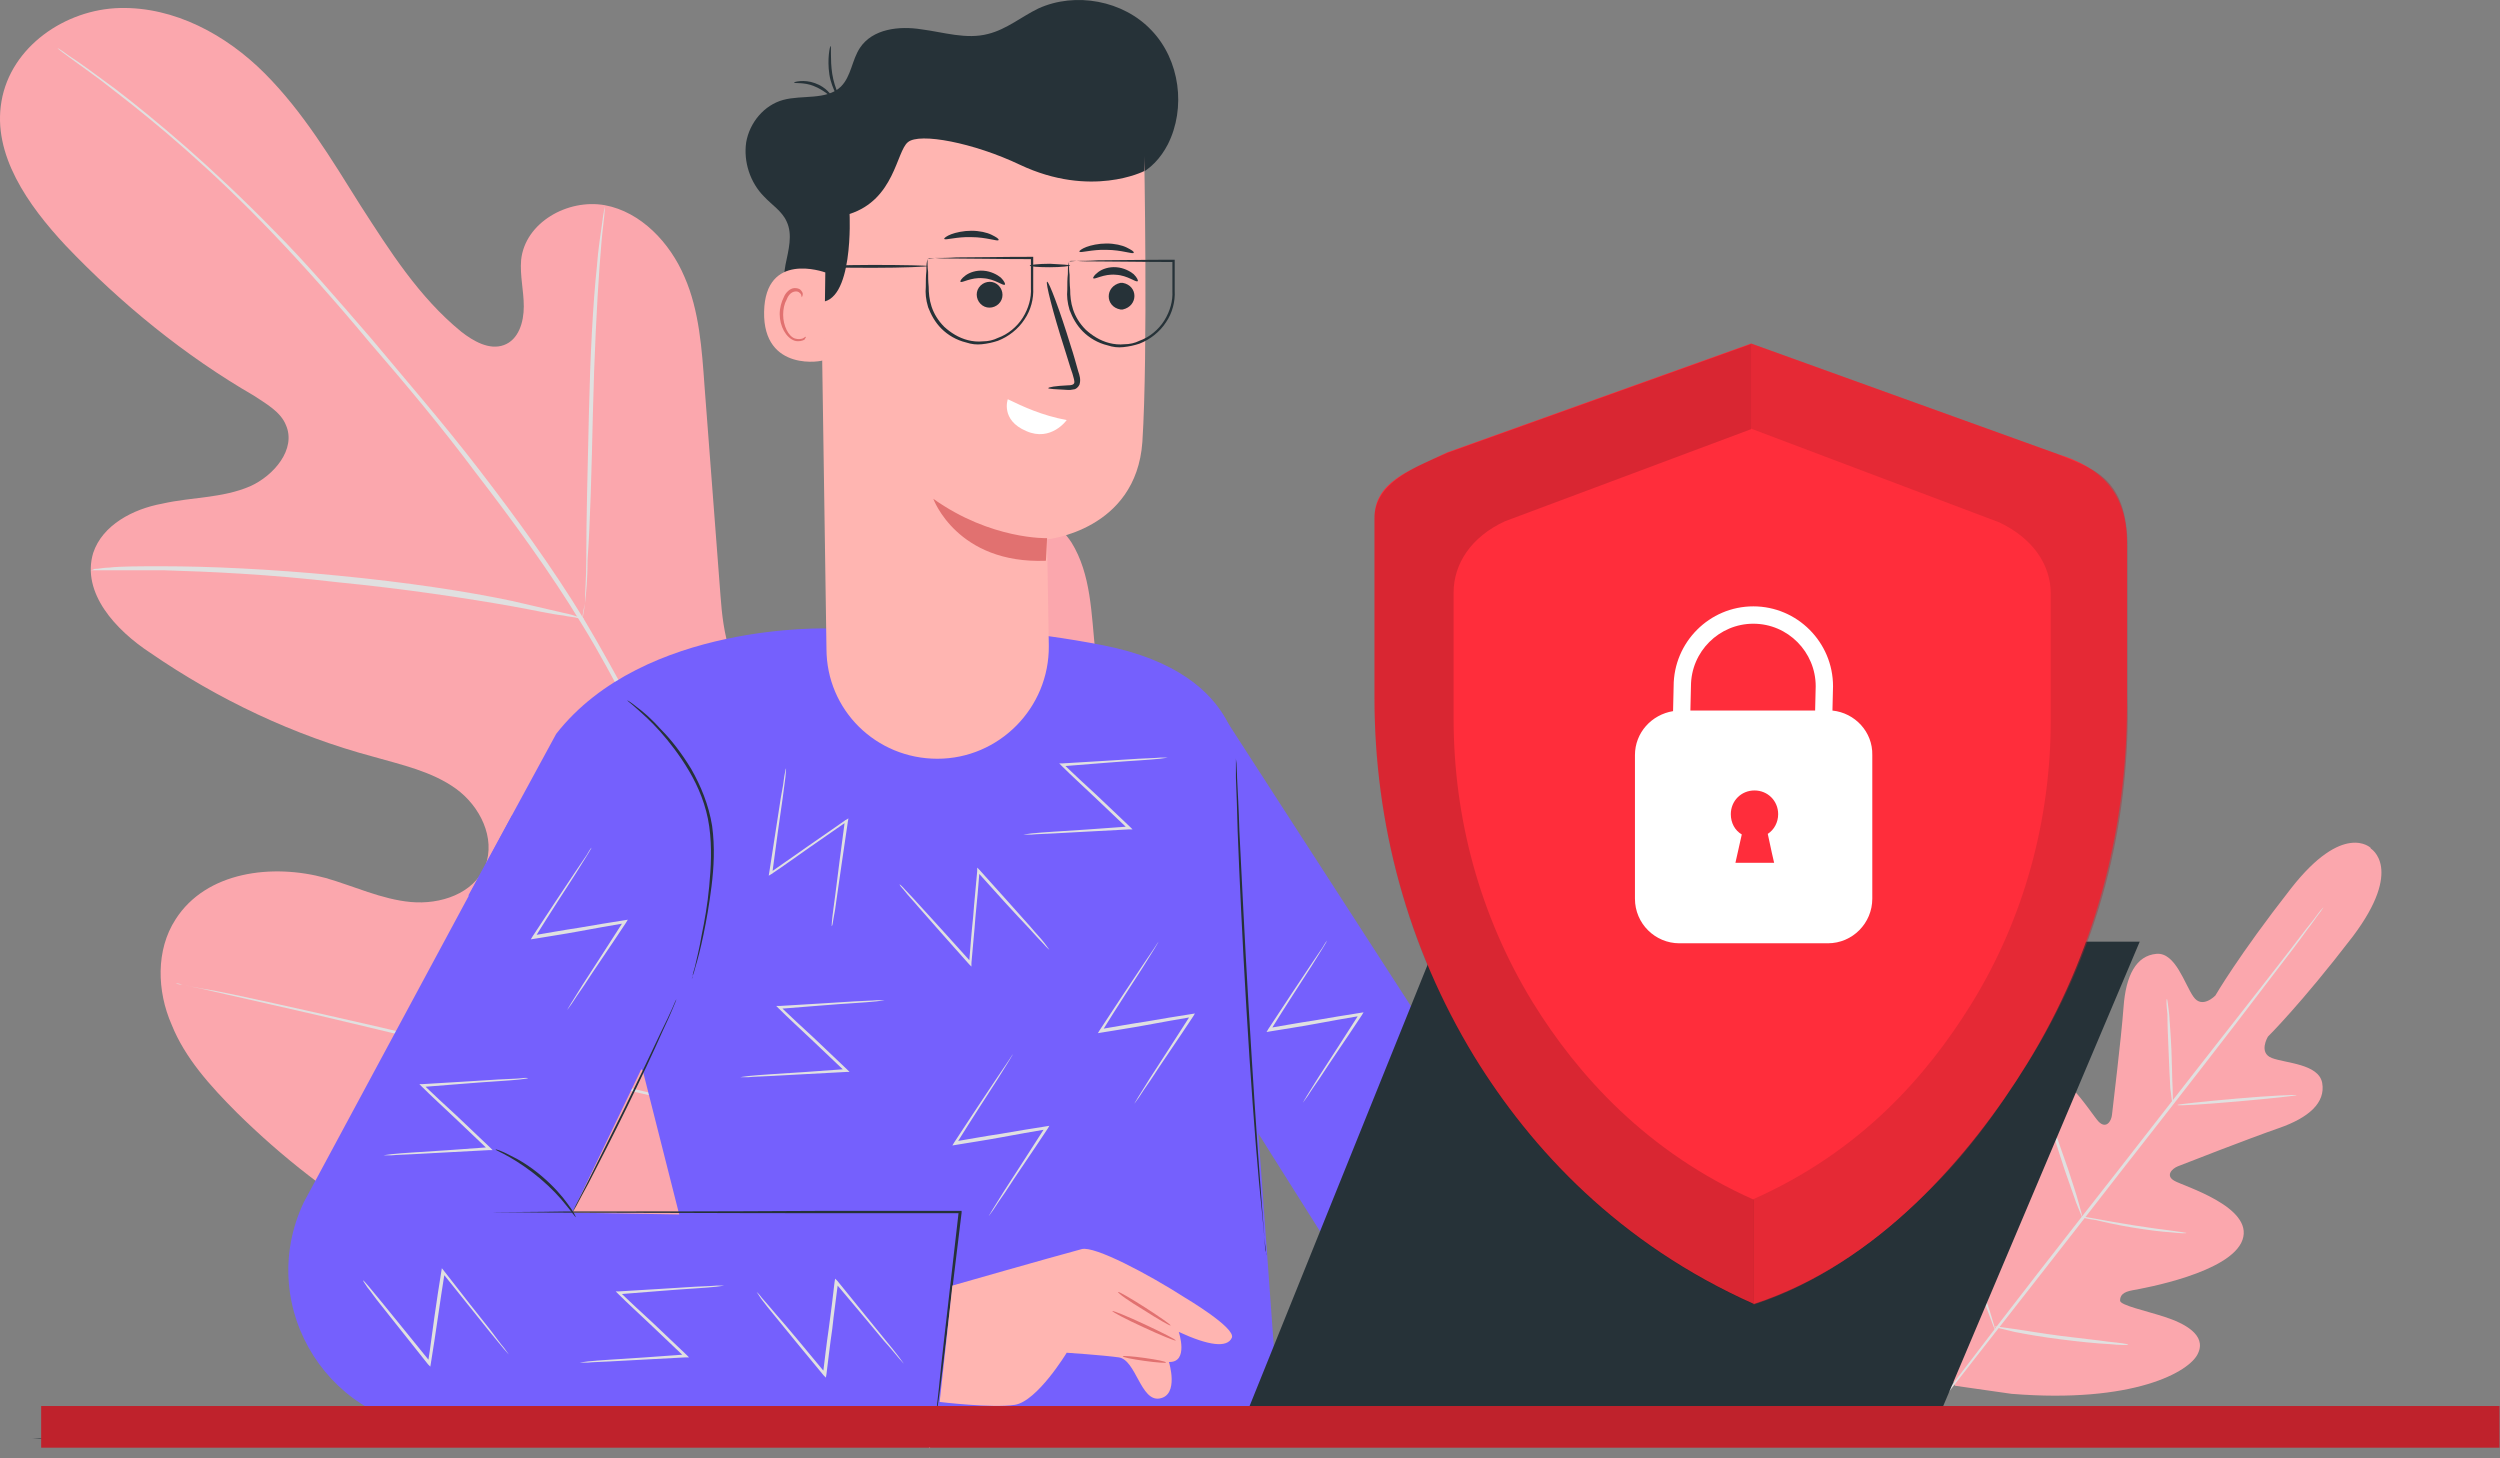 <svg width="240" height="140" viewBox="0 0 240 140" fill="none" xmlns="http://www.w3.org/2000/svg">
<rect x="0" y="0" width="240" height="140" fill="#808080" stroke="none"/>
<path d="M239.951 138.089C239.951 138.2 186.951 138.255 121.531 138.255C56.112 138.255 3.111 138.2 3.111 138.089C3.111 137.977 56.112 137.922 121.531 137.922C186.951 137.977 239.951 138.033 239.951 138.089Z" fill="#263238"/>
<path d="M87.667 122.917C105.274 108.464 107.571 84.035 105.147 62.547C104.764 58.965 104.764 55.128 102.85 52.059C100.809 48.989 96.598 47.198 93.536 48.989C90.984 50.524 89.964 53.721 88.688 56.407C86.902 59.989 84.222 63.058 80.778 65.233C78.609 66.64 75.802 67.535 73.377 66.512C70.06 65.105 69.422 60.756 69.167 57.175C68.657 50.524 68.146 43.873 67.636 37.094C67.381 33.513 67.126 29.804 65.722 26.606C64.319 23.28 61.512 20.339 58.067 19.699C54.495 19.06 50.412 21.362 50.029 24.943C49.902 26.478 50.284 27.885 50.284 29.42C50.284 30.955 49.774 32.617 48.37 33.129C46.967 33.641 45.436 32.745 44.288 31.85C40.205 28.524 37.398 24.048 34.591 19.699C31.784 15.223 29.105 10.746 25.405 7.037C21.705 3.328 16.729 0.642 11.498 0.77C6.267 0.897 1.036 4.479 0.143 9.723C-0.75 14.839 2.695 19.699 6.267 23.536C11.626 29.164 17.75 34.152 24.384 37.989C25.533 38.757 26.936 39.524 27.446 40.803C28.467 43.105 26.298 45.664 24.002 46.687C21.322 47.838 18.388 47.71 15.581 48.35C12.774 48.861 9.839 50.396 8.946 53.082C7.798 56.919 11.115 60.5 14.433 62.675C20.939 67.151 28.212 70.605 35.867 72.651C38.546 73.419 41.481 74.058 43.777 75.721C46.074 77.384 47.605 80.453 46.584 83.139C45.436 85.825 42.246 86.849 39.44 86.593C36.633 86.337 33.953 85.058 31.274 84.29C26.171 82.883 19.791 83.651 16.857 88.255C14.943 91.197 15.07 95.162 16.474 98.36C17.75 101.557 20.174 104.243 22.726 106.801C31.402 115.371 42.246 122.022 54.112 124.964C65.85 127.778 76.567 128.033 87.667 122.917Z" fill="#FBA7AD"/>
<path d="M89.326 138.905C87.795 130.464 85.116 120.487 81.033 109.871C76.95 99.255 71.464 88 65.34 76.361C63.809 73.419 62.278 70.605 60.747 67.791C59.216 64.977 57.685 62.163 56.154 59.605C52.964 54.361 49.392 49.501 45.947 45.024C42.502 40.548 38.929 36.455 35.74 32.618C32.422 28.781 29.36 25.199 26.298 22.13C20.302 15.99 14.943 11.514 11.116 8.572C9.202 7.165 7.671 6.014 6.65 5.374C6.14 4.991 5.757 4.735 5.502 4.607C5.247 4.479 5.119 4.351 5.119 4.351C5.119 4.351 5.247 4.479 5.502 4.607C5.757 4.863 6.14 5.119 6.65 5.502C7.671 6.27 9.202 7.293 11.116 8.828C14.943 11.77 20.302 16.246 26.171 22.386C29.105 25.455 32.295 29.036 35.485 32.873C38.802 36.711 42.247 40.803 45.691 45.408C49.136 49.885 52.709 54.745 55.898 59.989C57.557 62.675 58.961 65.361 60.492 68.175C62.023 70.989 63.554 73.803 65.085 76.744C71.209 88.384 76.695 99.639 80.778 110.127C84.861 120.743 87.667 130.592 89.198 139.033" fill="#E0E0E0"/>
<path d="M55.898 59.477C55.898 59.477 56.026 58.966 56.153 57.942C56.281 56.919 56.408 55.512 56.408 53.721C56.663 50.14 56.791 45.152 56.919 39.652C57.046 34.152 57.301 29.164 57.557 25.583C57.684 23.792 57.812 22.385 57.939 21.362C58.067 20.339 58.067 19.827 58.067 19.827C58.067 19.827 57.939 20.339 57.812 21.362C57.684 22.385 57.429 23.792 57.301 25.583C56.919 29.164 56.663 34.152 56.536 39.652C56.408 45.152 56.281 50.012 56.281 53.721C56.281 55.512 56.153 56.919 56.153 57.942C55.898 58.966 55.898 59.477 55.898 59.477Z" fill="#E0E0E0"/>
<path d="M8.691 54.745C8.691 54.745 8.819 54.745 9.202 54.745C9.584 54.745 10.095 54.745 10.605 54.745C11.753 54.745 13.54 54.745 15.709 54.745C20.047 54.873 25.915 55.129 32.422 55.896C38.929 56.536 44.798 57.431 49.136 58.198C51.305 58.582 52.964 58.966 54.112 59.094C54.622 59.222 55.133 59.222 55.516 59.35C55.771 59.35 56.026 59.477 56.026 59.35C56.026 59.35 55.898 59.222 55.516 59.222C55.133 59.094 54.75 58.966 54.112 58.838C52.964 58.582 51.305 58.198 49.136 57.687C44.926 56.791 39.057 55.896 32.422 55.257C25.915 54.617 19.919 54.361 15.581 54.361C13.412 54.361 11.626 54.361 10.477 54.489C9.967 54.489 9.457 54.617 9.074 54.617C8.819 54.745 8.691 54.745 8.691 54.745Z" fill="#E0E0E0"/>
<path d="M80.395 108.976C80.395 108.976 80.522 108.72 80.65 108.336C80.777 107.825 81.033 107.313 81.288 106.546C81.798 105.011 82.564 102.836 83.457 100.15C85.243 94.651 87.54 87.104 89.964 78.663C92.388 70.221 94.557 62.547 96.215 57.047C97.109 54.361 97.746 52.187 98.257 50.524C98.512 49.757 98.639 49.245 98.767 48.733C98.895 48.35 98.895 48.094 98.895 48.094C98.895 48.094 98.767 48.35 98.639 48.733C98.512 49.245 98.257 49.757 98.002 50.524C97.491 52.059 96.726 54.233 95.833 56.919C94.046 62.419 91.75 69.965 89.326 78.407C86.902 86.849 84.733 94.523 83.074 100.023C82.181 102.708 81.543 104.883 81.033 106.546C80.777 107.313 80.65 107.825 80.522 108.336C80.395 108.848 80.395 108.976 80.395 108.976Z" fill="#E0E0E0"/>
<path d="M16.857 94.394C16.857 94.394 17.112 94.522 17.495 94.522C18.005 94.65 18.643 94.778 19.281 94.906C20.939 95.29 23.236 95.802 26.043 96.441C31.784 97.72 39.695 99.639 48.37 101.813C57.046 103.987 65.084 105.778 70.826 107.057C73.76 107.696 76.057 108.208 77.715 108.464C78.481 108.592 79.119 108.72 79.629 108.848C80.012 108.976 80.267 108.976 80.267 108.976C80.267 108.976 80.012 108.848 79.629 108.848C79.119 108.72 78.481 108.592 77.843 108.464C76.184 108.08 73.888 107.569 71.081 106.929C65.34 105.65 57.429 103.731 48.753 101.557C40.077 99.383 32.039 97.592 26.298 96.313C23.363 95.674 21.067 95.162 19.408 94.906C18.643 94.778 18.005 94.65 17.495 94.522C17.112 94.394 16.857 94.394 16.857 94.394Z" fill="#E0E0E0"/>
<path d="M227.588 81.399C227.588 81.399 224.982 78.842 219.937 85.289C214.892 91.736 212.675 95.571 212.675 95.571C212.675 95.571 211.4 96.905 210.568 95.682C209.736 94.515 208.849 91.403 207.02 91.569C205.079 91.736 204.081 93.626 203.86 96.683C203.638 99.739 202.806 106.409 202.751 107.02C202.695 107.631 202.197 108.409 201.476 107.687C200.755 106.964 197.151 100.851 194.379 102.74C191.607 104.63 192.273 113.245 192.328 114.189C192.384 115.134 192.162 115.468 191.663 115.635C191.219 115.746 190.166 113.578 189.057 111.911C187.948 110.188 186.396 108.409 184.844 109.688C183.347 110.91 181.739 116.968 185.565 128.028L187.671 133.03L193.104 133.808C204.802 134.753 210.235 131.696 211.012 129.918C211.843 128.14 209.681 127.028 207.796 126.417C205.911 125.805 203.527 125.305 203.527 124.86C203.527 124.36 203.804 124.027 204.747 123.86C205.689 123.693 214.172 122.193 215.28 119.025C216.389 115.857 209.57 113.856 208.738 113.356C207.851 112.856 208.517 112.189 209.071 111.966C209.626 111.744 215.89 109.299 218.773 108.298C221.656 107.298 223.264 105.853 222.931 103.963C222.598 102.129 219.438 102.074 218.108 101.573C216.777 101.073 217.72 99.517 217.72 99.517C217.72 99.517 220.88 96.405 225.869 89.902C230.804 83.344 227.588 81.454 227.588 81.454" fill="#FBA7AD"/>
<path d="M223.042 87.123C223.042 87.123 223.042 87.179 222.931 87.29C222.876 87.401 222.765 87.512 222.654 87.679C222.377 88.012 222.044 88.568 221.545 89.179C220.603 90.513 219.161 92.347 217.387 94.682C213.894 99.295 208.96 105.63 203.472 112.633C198.039 119.636 193.104 125.916 189.501 130.529C187.727 132.808 186.285 134.642 185.287 135.976C184.788 136.587 184.4 137.087 184.123 137.477C184.012 137.643 183.901 137.754 183.79 137.866C183.735 137.977 183.68 137.977 183.68 137.977C183.68 137.977 183.68 137.921 183.79 137.81C183.846 137.699 183.957 137.588 184.068 137.421C184.345 137.087 184.677 136.532 185.176 135.92C186.119 134.586 187.56 132.752 189.334 130.418C192.827 125.805 197.761 119.469 203.25 112.467C208.683 105.464 213.617 99.183 217.221 94.57C218.995 92.292 220.436 90.458 221.434 89.124C221.933 88.513 222.321 88.012 222.598 87.623C222.709 87.457 222.82 87.345 222.931 87.234C222.987 87.179 223.042 87.123 223.042 87.123Z" fill="#E0E0E0"/>
<path d="M208.018 95.904C208.073 95.904 208.129 96.46 208.239 97.349C208.295 98.239 208.406 99.517 208.461 100.906C208.517 102.24 208.517 103.463 208.572 104.463C208.572 105.353 208.628 105.908 208.572 105.908C208.517 105.908 208.461 105.353 208.35 104.463C208.295 103.574 208.239 102.296 208.184 100.906C208.129 99.572 208.073 98.405 208.073 97.349C207.962 96.46 207.962 95.904 208.018 95.904Z" fill="#E0E0E0"/>
<path d="M209.016 106.075C209.016 106.019 211.566 105.741 214.726 105.464C217.886 105.186 220.492 105.075 220.492 105.13C220.492 105.186 217.941 105.464 214.781 105.741C211.566 106.019 209.016 106.186 209.016 106.075Z" fill="#E0E0E0"/>
<path d="M199.813 116.802C199.813 116.746 200.367 116.857 201.31 117.024C202.197 117.191 203.472 117.413 204.858 117.635C206.244 117.858 207.519 118.024 208.406 118.135C209.293 118.247 209.903 118.358 209.903 118.358C209.903 118.413 209.348 118.413 208.406 118.302C207.463 118.247 206.188 118.08 204.802 117.858C203.416 117.635 202.141 117.357 201.254 117.135C200.312 117.024 199.813 116.857 199.813 116.802Z" fill="#E0E0E0"/>
<path d="M196.874 107.798C196.93 107.798 197.096 108.298 197.429 109.076C197.706 109.854 198.094 110.966 198.537 112.244C198.926 113.467 199.314 114.578 199.535 115.412C199.757 116.246 199.923 116.746 199.868 116.746C199.813 116.746 199.646 116.246 199.314 115.468C199.036 114.689 198.648 113.578 198.205 112.3C197.817 111.077 197.429 109.965 197.207 109.132C196.985 108.298 196.874 107.798 196.874 107.798Z" fill="#E0E0E0"/>
<path d="M187.56 116.246C187.616 116.246 187.838 116.857 188.226 117.913C188.614 118.914 189.113 120.359 189.667 121.915C190.221 123.471 190.72 124.916 191.053 125.972C191.386 127.028 191.552 127.64 191.552 127.695C191.497 127.695 191.275 127.084 190.887 126.028C190.499 125.027 190 123.582 189.445 122.026C188.891 120.47 188.392 119.025 188.059 117.969C187.727 116.913 187.505 116.246 187.56 116.246Z" fill="#E0E0E0"/>
<path d="M191.497 127.361C191.497 127.306 192.217 127.417 193.382 127.583C194.546 127.75 196.154 128.028 197.872 128.25C199.646 128.473 201.254 128.639 202.418 128.806C203.583 128.917 204.303 129.028 204.303 129.084C204.303 129.14 203.583 129.14 202.418 129.028C201.254 128.973 199.646 128.806 197.872 128.584C196.098 128.362 194.49 128.084 193.382 127.861C192.217 127.583 191.497 127.417 191.497 127.361Z" fill="#E0E0E0"/>
<path d="M61.711 102.796L44.968 85.956L53.395 70.45C61.822 59.668 79.618 60.335 79.618 60.335C79.618 60.335 91.76 59.168 105.897 61.947C120.034 64.726 118.925 74.118 118.925 74.118L120.81 108.91L122.862 137.199L70.692 138.255L61.711 102.796Z" fill="#7560FD"/>
<path d="M89.819 136.588L43.083 137.143C31.829 137.31 24.345 125.583 29.168 115.412L49.182 78.231L67.366 90.569L54.948 116.413L92.813 117.08L89.819 136.588Z" fill="#7560FD"/>
<path d="M117.262 68.449L154.795 126.528L132.896 127.973C132.896 127.973 119.812 107.298 120.145 107.743C120.644 108.465 117.262 68.449 117.262 68.449Z" fill="#7560FD"/>
<path d="M66.424 93.96C66.424 93.96 66.424 93.848 66.479 93.682C66.534 93.459 66.59 93.181 66.701 92.848C66.867 92.125 67.144 91.069 67.366 89.736C67.643 88.402 67.921 86.846 68.087 85.067C68.253 83.288 68.364 81.343 68.087 79.343C67.81 77.342 67.034 75.508 66.146 74.007C65.259 72.506 64.261 71.228 63.374 70.228C62.487 69.227 61.656 68.505 61.101 68.005C60.547 67.504 60.214 67.282 60.214 67.227C60.214 67.227 60.325 67.282 60.492 67.393C60.658 67.504 60.88 67.671 61.157 67.894C61.767 68.338 62.598 69.061 63.485 70.061C64.428 71.006 65.426 72.284 66.368 73.84C67.255 75.397 68.031 77.231 68.364 79.287C68.641 81.343 68.53 83.288 68.309 85.067C68.087 86.846 67.81 88.402 67.532 89.736C67.255 91.069 66.978 92.125 66.756 92.848C66.645 93.237 66.59 93.515 66.479 93.682C66.479 93.848 66.424 93.96 66.424 93.96Z" fill="#263238"/>
<path d="M64.927 95.961C64.927 95.961 64.816 96.294 64.594 96.794C64.372 97.35 64.04 98.073 63.596 99.017C62.765 100.907 61.545 103.519 60.159 106.354C58.773 109.188 57.442 111.745 56.5 113.579C56.001 114.468 55.613 115.246 55.336 115.746C55.059 116.247 54.892 116.524 54.892 116.524C54.892 116.524 55.003 116.247 55.28 115.691C55.557 115.135 55.946 114.412 56.389 113.523C57.331 111.634 58.607 109.077 59.993 106.298C61.379 103.464 62.598 100.907 63.485 99.017C63.929 98.128 64.261 97.406 64.539 96.794C64.76 96.239 64.927 95.905 64.927 95.961Z" fill="#263238"/>
<path d="M89.819 136.588C89.819 136.588 89.819 136.532 89.819 136.476C89.819 136.421 89.819 136.31 89.819 136.199C89.819 135.921 89.875 135.587 89.93 135.087C90.041 134.087 90.207 132.697 90.374 130.919C90.762 127.306 91.372 122.248 92.037 116.302L92.148 116.468C87.934 116.468 83.278 116.468 78.343 116.468C68.918 116.468 60.381 116.413 54.172 116.413C51.122 116.413 48.572 116.357 46.853 116.357C46.022 116.357 45.356 116.357 44.858 116.357C44.636 116.357 44.469 116.357 44.359 116.357C44.248 116.357 44.192 116.357 44.192 116.357C44.192 116.357 44.248 116.357 44.359 116.357C44.469 116.357 44.636 116.357 44.858 116.357C45.356 116.357 46.022 116.357 46.853 116.357C48.627 116.357 51.122 116.357 54.172 116.302C60.381 116.302 68.918 116.302 78.343 116.246C83.278 116.246 87.934 116.246 92.148 116.246H92.314V116.413C91.594 122.36 90.984 127.417 90.54 131.03C90.318 132.808 90.152 134.198 89.986 135.198C89.93 135.643 89.875 136.032 89.819 136.31C89.819 136.421 89.764 136.532 89.764 136.588C89.875 136.588 89.819 136.588 89.819 136.588Z" fill="#263238"/>
<path d="M55.28 116.858C55.225 116.858 54.948 116.413 54.338 115.69C53.783 114.968 52.896 114.023 51.843 113.134C50.79 112.245 49.681 111.522 48.905 111.078C48.128 110.633 47.574 110.411 47.574 110.355C47.574 110.299 48.128 110.466 48.96 110.911C49.792 111.3 50.9 111.967 52.009 112.912C53.118 113.856 53.95 114.801 54.504 115.579C55.058 116.302 55.28 116.802 55.28 116.858Z" fill="#263238"/>
<path d="M121.587 120.526C121.587 120.526 121.531 120.359 121.531 120.026C121.476 119.692 121.42 119.248 121.365 118.636C121.254 117.414 121.088 115.691 120.866 113.523C120.478 109.244 120.034 103.241 119.646 96.683C119.258 90.125 118.981 84.123 118.815 79.787C118.759 77.62 118.704 75.897 118.648 74.674C118.648 74.063 118.648 73.618 118.648 73.285C118.648 72.951 118.648 72.785 118.648 72.785C118.648 72.785 118.648 72.951 118.704 73.285C118.704 73.618 118.759 74.118 118.759 74.674C118.815 75.897 118.925 77.675 118.981 79.787C119.203 84.123 119.48 90.069 119.868 96.627C120.256 103.186 120.644 109.188 120.977 113.468C121.143 115.58 121.254 117.358 121.365 118.581C121.42 119.137 121.42 119.637 121.476 119.97C121.587 120.359 121.587 120.526 121.587 120.526Z" fill="#263238"/>
<path d="M79.84 88.902C79.84 88.902 79.84 88.624 79.896 88.124C79.951 87.568 80.062 86.901 80.173 86.012C80.394 84.178 80.727 81.677 81.115 78.731L81.337 78.842C80.228 79.62 79.008 80.454 77.733 81.343C76.458 82.233 75.239 83.122 74.074 83.9L73.797 84.067L73.853 83.733C74.296 80.843 74.684 78.342 74.961 76.564C75.128 75.73 75.239 75.007 75.294 74.507C75.405 74.007 75.405 73.785 75.46 73.785C75.46 73.785 75.46 74.063 75.405 74.563C75.35 75.063 75.239 75.785 75.128 76.675C74.85 78.509 74.518 81.01 74.13 83.9L73.908 83.789C75.017 83.011 76.292 82.121 77.567 81.232C78.842 80.343 80.062 79.509 81.171 78.731L81.448 78.564L81.392 78.898C80.949 81.788 80.616 84.289 80.339 86.123C80.228 87.012 80.117 87.679 80.007 88.235C79.951 88.68 79.896 88.902 79.84 88.902Z" fill="#E0E0E0"/>
<path d="M100.741 91.181C100.741 91.181 100.519 91.014 100.187 90.625C99.799 90.236 99.355 89.736 98.745 89.069C97.47 87.735 95.751 85.845 93.811 83.678L94.033 83.622C93.922 85.011 93.811 86.457 93.645 88.013C93.534 89.569 93.368 91.07 93.257 92.459V92.792L93.035 92.57C91.094 90.403 89.431 88.513 88.212 87.123C87.657 86.457 87.158 85.956 86.826 85.512C86.493 85.123 86.327 84.956 86.382 84.9C86.382 84.9 86.604 85.067 86.936 85.456C87.325 85.845 87.768 86.345 88.378 87.012C89.598 88.346 91.316 90.236 93.257 92.403L93.035 92.459C93.146 91.07 93.257 89.569 93.423 88.013C93.534 86.457 93.7 85.011 93.811 83.622V83.289L94.033 83.511C95.973 85.678 97.692 87.568 98.912 88.957C99.466 89.624 99.965 90.125 100.298 90.569C100.575 90.958 100.741 91.181 100.741 91.181Z" fill="#E0E0E0"/>
<path d="M111.219 90.403C111.219 90.403 111.108 90.625 110.831 91.07C110.554 91.514 110.166 92.126 109.722 92.848C108.724 94.404 107.338 96.516 105.786 99.017L105.675 98.795C107.006 98.573 108.503 98.295 109.999 98.073C111.552 97.795 112.993 97.572 114.379 97.35L114.712 97.294L114.546 97.572C112.938 100.018 111.496 102.074 110.498 103.63C109.999 104.353 109.611 104.909 109.334 105.353C109.057 105.742 108.891 105.965 108.891 105.965C108.891 105.965 109.002 105.742 109.279 105.298C109.556 104.853 109.944 104.242 110.388 103.519C111.385 101.963 112.771 99.851 114.324 97.406L114.435 97.628C113.049 97.85 111.607 98.128 110.055 98.406C108.558 98.684 107.061 98.906 105.731 99.129L105.398 99.184L105.564 98.906C107.172 96.461 108.558 94.349 109.611 92.793C110.11 92.07 110.498 91.459 110.776 91.07C111.053 90.625 111.219 90.403 111.219 90.403Z" fill="#E0E0E0"/>
<path d="M97.248 101.185C97.248 101.185 97.138 101.407 96.86 101.852C96.583 102.296 96.195 102.907 95.751 103.63C94.754 105.186 93.368 107.298 91.815 109.799L91.704 109.577C93.035 109.355 94.532 109.077 96.029 108.854C97.581 108.576 99.022 108.354 100.408 108.132L100.741 108.076L100.575 108.354C98.967 110.8 97.526 112.856 96.528 114.412C96.029 115.135 95.641 115.69 95.363 116.135C95.086 116.524 94.92 116.746 94.92 116.746C94.92 116.746 95.031 116.524 95.308 116.079C95.585 115.635 95.973 115.023 96.417 114.301C97.415 112.745 98.801 110.633 100.353 108.187L100.464 108.41C99.078 108.632 97.636 108.91 96.084 109.188C94.587 109.466 93.09 109.688 91.76 109.91L91.427 109.966L91.594 109.688C93.201 107.243 94.587 105.131 95.641 103.574C96.14 102.852 96.528 102.241 96.805 101.852C97.082 101.407 97.248 101.185 97.248 101.185Z" fill="#E0E0E0"/>
<path d="M127.408 90.291C127.408 90.291 127.297 90.514 127.02 90.958C126.742 91.403 126.354 92.014 125.911 92.737C124.913 94.293 123.527 96.405 121.975 98.906L121.864 98.684C123.194 98.461 124.691 98.184 126.188 97.961C127.74 97.683 129.182 97.461 130.568 97.239L130.9 97.183L130.734 97.461C129.126 99.906 127.685 101.963 126.687 103.519C126.188 104.242 125.8 104.797 125.523 105.242C125.246 105.631 125.079 105.853 125.079 105.853C125.079 105.853 125.19 105.631 125.467 105.186C125.745 104.742 126.133 104.13 126.576 103.408C127.574 101.852 128.96 99.74 130.512 97.294L130.623 97.517C129.237 97.739 127.796 98.017 126.244 98.295C124.747 98.573 123.25 98.795 121.919 99.017L121.587 99.073L121.753 98.795C123.361 96.35 124.747 94.237 125.8 92.681C126.299 91.959 126.687 91.347 126.964 90.958C127.241 90.458 127.408 90.291 127.408 90.291Z" fill="#E0E0E0"/>
<path d="M56.777 81.399C56.777 81.399 56.666 81.621 56.389 82.066C56.112 82.51 55.724 83.122 55.28 83.844C54.282 85.401 52.896 87.513 51.344 90.013L51.233 89.791C52.564 89.569 54.061 89.291 55.557 89.069C57.11 88.791 58.551 88.569 59.937 88.346L60.27 88.291L60.103 88.569C58.496 91.014 57.054 93.07 56.056 94.626C55.557 95.349 55.169 95.905 54.892 96.349C54.615 96.738 54.449 96.961 54.449 96.961C54.449 96.961 54.559 96.738 54.837 96.294C55.114 95.849 55.502 95.238 55.946 94.515C56.944 92.959 58.33 90.847 59.882 88.402L59.993 88.624C58.607 88.846 57.165 89.124 55.613 89.402C54.116 89.68 52.619 89.902 51.289 90.125L50.956 90.18L51.122 89.902C52.73 87.457 54.116 85.345 55.169 83.789C55.668 83.066 56.056 82.455 56.334 82.066C56.611 81.566 56.777 81.343 56.777 81.399Z" fill="#E0E0E0"/>
<path d="M34.878 122.916C34.878 122.916 35.045 123.082 35.377 123.471C35.71 123.86 36.153 124.416 36.708 125.083C37.872 126.528 39.48 128.473 41.309 130.752L41.088 130.808C41.309 129.474 41.476 127.973 41.697 126.473C41.919 124.916 42.141 123.416 42.363 122.082L42.418 121.749L42.64 122.026C44.414 124.305 45.966 126.306 47.13 127.751C47.63 128.418 48.073 129.029 48.406 129.418C48.683 129.807 48.849 130.03 48.849 130.03C48.849 130.03 48.683 129.863 48.35 129.474C48.018 129.085 47.574 128.529 47.02 127.862C45.855 126.417 44.303 124.472 42.474 122.193L42.695 122.138C42.474 123.527 42.252 124.972 42.03 126.528C41.808 128.029 41.587 129.529 41.365 130.863L41.309 131.197L41.088 130.974C39.258 128.696 37.706 126.695 36.541 125.25C35.987 124.583 35.599 123.972 35.266 123.583C34.989 123.138 34.823 122.971 34.878 122.916Z" fill="#E0E0E0"/>
<path d="M84.941 96.016C84.941 96.016 84.663 96.072 84.165 96.127C83.61 96.183 82.945 96.238 82.058 96.294C80.228 96.405 77.678 96.627 74.795 96.85L74.906 96.627C75.904 97.572 76.957 98.573 78.122 99.629C79.23 100.685 80.339 101.741 81.337 102.685L81.559 102.908H81.226C78.343 103.074 75.793 103.186 73.964 103.297C73.076 103.352 72.411 103.352 71.857 103.408C71.358 103.408 71.081 103.408 71.081 103.408C71.081 103.408 71.358 103.352 71.857 103.297C72.411 103.241 73.076 103.186 73.964 103.13C75.793 103.019 78.288 102.852 81.226 102.63L81.115 102.852C80.117 101.907 79.009 100.851 77.9 99.795C76.791 98.739 75.682 97.739 74.74 96.794L74.518 96.572H74.851C77.789 96.405 80.284 96.238 82.113 96.127C83 96.072 83.666 96.072 84.22 96.016C84.663 96.016 84.941 96.016 84.941 96.016Z" fill="#E0E0E0"/>
<path d="M72.633 124.027C72.633 124.027 72.855 124.194 73.132 124.583C73.465 124.972 73.964 125.528 74.518 126.195C75.738 127.584 77.345 129.53 79.23 131.808L79.009 131.864C79.175 130.53 79.341 129.029 79.563 127.529C79.785 125.973 79.951 124.472 80.117 123.082L80.173 122.749L80.395 122.971C82.224 125.25 83.832 127.195 84.996 128.64C85.55 129.307 85.994 129.863 86.327 130.308C86.604 130.697 86.77 130.919 86.77 130.919C86.77 130.919 86.604 130.752 86.271 130.363C85.939 129.974 85.495 129.418 84.885 128.751C83.721 127.362 82.113 125.417 80.228 123.194L80.45 123.138C80.284 124.528 80.062 126.028 79.896 127.584C79.674 129.085 79.508 130.585 79.341 131.919L79.286 132.253L79.064 132.031C77.179 129.752 75.571 127.807 74.407 126.362C73.853 125.695 73.409 125.139 73.076 124.694C72.799 124.25 72.633 124.027 72.633 124.027Z" fill="#E0E0E0"/>
<path d="M50.679 103.519C50.679 103.519 50.402 103.574 49.903 103.63C49.348 103.685 48.683 103.741 47.796 103.797C45.966 103.908 43.416 104.13 40.533 104.352L40.644 104.13C41.642 105.075 42.695 106.075 43.86 107.131C44.968 108.187 46.077 109.243 47.075 110.188L47.297 110.41H46.964C44.081 110.577 41.531 110.688 39.702 110.799C38.815 110.855 38.149 110.855 37.595 110.911C37.096 110.911 36.819 110.911 36.819 110.911C36.819 110.911 37.096 110.855 37.595 110.799C38.149 110.744 38.815 110.688 39.702 110.633C41.531 110.522 44.026 110.355 46.964 110.132L46.853 110.355C45.855 109.41 44.747 108.354 43.638 107.298C42.529 106.242 41.42 105.242 40.478 104.297L40.256 104.075H40.589C43.527 103.908 46.022 103.741 47.851 103.63C48.738 103.574 49.404 103.574 49.958 103.519C50.402 103.463 50.679 103.463 50.679 103.519Z" fill="#E0E0E0"/>
<path d="M69.528 123.416C69.528 123.416 69.251 123.472 68.752 123.527C68.198 123.583 67.533 123.638 66.645 123.694C64.816 123.805 62.266 124.027 59.383 124.25L59.494 124.027C60.492 124.972 61.545 125.973 62.709 127.029C63.818 128.085 64.927 129.141 65.925 130.085L66.147 130.308H65.814C62.931 130.474 60.381 130.586 58.551 130.697C57.664 130.752 56.999 130.752 56.445 130.808C55.946 130.808 55.668 130.808 55.668 130.808C55.668 130.808 55.946 130.752 56.445 130.697C56.999 130.641 57.664 130.586 58.551 130.53C60.381 130.419 62.876 130.252 65.814 130.03L65.703 130.252C64.705 129.307 63.596 128.251 62.487 127.195C61.379 126.139 60.27 125.139 59.327 124.194L59.106 123.972H59.438C62.377 123.805 64.871 123.638 66.701 123.527C67.588 123.472 68.253 123.472 68.808 123.416C69.251 123.416 69.528 123.416 69.528 123.416Z" fill="#E0E0E0"/>
<path d="M112.106 72.729C112.106 72.729 111.829 72.785 111.33 72.84C110.776 72.896 110.111 72.951 109.223 73.007C107.394 73.118 104.844 73.34 101.961 73.563L102.072 73.34C103.07 74.285 104.123 75.286 105.287 76.342C106.396 77.397 107.505 78.454 108.503 79.398L108.725 79.621H108.392C105.509 79.787 102.959 79.898 101.129 80.01C100.242 80.065 99.577 80.065 99.022 80.121C98.523 80.121 98.246 80.121 98.246 80.121C98.246 80.121 98.523 80.065 99.022 80.01C99.577 79.954 100.242 79.898 101.129 79.843C102.959 79.732 105.454 79.565 108.392 79.343L108.281 79.565C107.283 78.62 106.174 77.564 105.065 76.508C103.957 75.452 102.848 74.452 101.905 73.507L101.684 73.285H102.016C104.955 73.118 107.449 72.951 109.279 72.84C110.166 72.785 110.831 72.785 111.386 72.729C111.829 72.729 112.106 72.729 112.106 72.729Z" fill="#E0E0E0"/>
<path d="M91.427 123.416C91.427 123.416 100.741 120.748 103.846 119.914C105.065 119.581 110.221 122.304 113.77 124.583C113.77 124.583 118.648 127.473 118.26 128.418C117.817 129.418 116.043 129.196 113.16 127.862C113.16 127.862 114.158 130.807 112.217 130.752C112.217 130.752 113.215 133.92 111.33 134.253C109.501 134.587 109.057 130.529 107.394 130.307C105.786 130.085 102.404 129.863 102.404 129.863C102.404 129.863 99.577 134.531 97.415 134.865C95.253 135.198 90.207 134.587 90.207 134.587L91.427 123.416Z" fill="#FFB5B1"/>
<path d="M107.338 124.027C107.394 123.971 108.558 124.638 109.944 125.527C111.33 126.417 112.439 127.195 112.383 127.25C112.328 127.306 111.164 126.639 109.778 125.75C108.392 124.916 107.283 124.138 107.338 124.027Z" fill="#E17170"/>
<path d="M106.784 125.861C106.84 125.805 108.226 126.361 109.889 127.139C111.552 127.917 112.882 128.584 112.882 128.695C112.827 128.751 111.441 128.195 109.778 127.417C108.059 126.639 106.729 125.916 106.784 125.861Z" fill="#E17170"/>
<path d="M107.782 130.196C107.782 130.141 108.725 130.196 109.889 130.363C111.053 130.53 111.94 130.696 111.94 130.807C111.94 130.863 110.998 130.807 109.833 130.641C108.669 130.474 107.782 130.307 107.782 130.196Z" fill="#E17170"/>
<path d="M79.286 26.933C79.507 27.655 79.23 28.489 78.676 28.989C78.121 29.489 77.234 29.545 76.569 29.212C75.294 28.544 75.128 26.822 75.405 25.432C75.682 24.043 76.126 22.542 75.516 21.264C75.072 20.263 74.074 19.652 73.354 18.874C72.023 17.54 71.358 15.539 71.635 13.65C71.968 11.76 73.354 10.093 75.183 9.593C77.013 9.092 79.341 9.648 80.727 8.314C81.725 7.314 81.781 5.758 82.557 4.591C83.776 2.756 86.327 2.479 88.433 2.812C90.596 3.09 92.758 3.812 94.864 3.257C96.638 2.812 98.08 1.589 99.688 0.811C103.236 -0.801 107.837 0.033 110.554 2.923C113.27 5.758 113.88 10.371 112.106 13.872C111.441 15.15 110.443 16.262 109.168 16.818" fill="#263238"/>
<path d="M89.986 72.84C95.918 72.84 100.741 67.949 100.686 62.002L100.519 51.776C100.519 51.776 109.057 50.942 109.667 42.439C110.221 33.935 109.833 14.316 109.833 14.316C100.242 9.537 88.821 10.37 80.006 16.428L78.676 17.318L79.341 62.28C79.341 68.171 84.109 72.84 89.986 72.84Z" fill="#FFB5B1"/>
<path d="M107.56 29.712C106.063 29.434 106.063 27.489 107.56 27.155C107.615 27.155 107.726 27.155 107.782 27.155C109.279 27.433 109.279 29.378 107.782 29.712C107.671 29.712 107.615 29.712 107.56 29.712Z" fill="#263238"/>
<path d="M109.223 26.988C109.057 27.155 108.281 26.433 107.117 26.377C105.952 26.266 105.065 26.877 104.954 26.71C104.899 26.655 105.065 26.377 105.453 26.099C105.841 25.821 106.451 25.599 107.172 25.655C107.893 25.71 108.503 26.044 108.835 26.322C109.168 26.655 109.279 26.933 109.223 26.988Z" fill="#263238"/>
<path d="M95.696 27.266C96.25 27.655 96.417 28.433 96.029 28.989C95.641 29.544 94.864 29.711 94.31 29.322C93.755 28.933 93.589 28.155 93.977 27.599C94.365 27.043 95.141 26.877 95.696 27.266Z" fill="#263238"/>
<path d="M96.472 27.321C96.306 27.488 95.53 26.766 94.365 26.71C93.201 26.599 92.314 27.21 92.203 27.044C92.148 26.988 92.314 26.71 92.702 26.432C93.09 26.154 93.7 25.932 94.421 25.988C95.141 26.043 95.751 26.377 96.084 26.654C96.417 26.988 96.528 27.266 96.472 27.321Z" fill="#263238"/>
<path d="M100.63 37.27C100.63 37.159 101.351 37.048 102.515 36.992C102.848 36.992 103.07 36.937 103.125 36.77C103.18 36.603 103.07 36.27 102.959 35.881C102.681 35.103 102.46 34.269 102.183 33.435C101.074 29.989 100.353 27.099 100.519 27.044C100.686 26.988 101.739 29.767 102.792 33.213C103.07 34.047 103.291 34.88 103.513 35.658C103.624 35.992 103.79 36.436 103.624 36.937C103.513 37.159 103.291 37.381 103.07 37.381C102.848 37.437 102.681 37.437 102.571 37.437C101.351 37.381 100.63 37.326 100.63 37.27Z" fill="#263238"/>
<path d="M96.749 38.326C98.246 39.049 100.02 39.882 102.404 40.327C102.404 40.327 100.907 42.439 98.523 41.383C96.028 40.327 96.749 38.326 96.749 38.326Z" fill="white"/>
<path d="M100.519 51.664C100.519 51.664 95.141 51.831 89.597 47.885C89.597 47.885 91.871 54.166 100.408 53.832L100.519 51.664Z" fill="#E17170"/>
<path d="M109.833 16.429C109.833 16.429 104.733 19.041 97.913 15.817C93.478 13.706 88.267 12.705 87.158 13.65C86.049 14.539 85.883 19.152 81.559 20.541C81.559 20.541 82.002 29.267 78.565 28.989C75.072 28.767 77.013 15.206 77.013 15.206L85.384 10.871L94.587 8.926L103.347 9.982L110.11 11.705L109.833 16.429Z" fill="#263238"/>
<path d="M79.23 26.154C79.064 26.099 73.464 24.098 73.354 29.934C73.243 35.769 79.064 34.714 79.119 34.547C79.119 34.38 79.23 26.154 79.23 26.154Z" fill="#FFB5B1"/>
<path d="M77.345 32.324C77.345 32.324 77.234 32.379 77.068 32.49C76.902 32.546 76.624 32.602 76.292 32.49C75.682 32.268 75.183 31.268 75.183 30.212C75.183 29.656 75.294 29.156 75.516 28.767C75.682 28.322 75.959 28.044 76.292 27.989C76.624 27.933 76.791 28.1 76.902 28.267C76.957 28.433 76.957 28.544 76.957 28.544C76.957 28.544 77.068 28.433 77.068 28.211C77.068 28.1 76.957 27.933 76.846 27.822C76.735 27.711 76.514 27.655 76.292 27.655C75.848 27.655 75.405 28.1 75.239 28.544C75.017 28.989 74.85 29.545 74.85 30.156C74.85 31.323 75.46 32.435 76.292 32.713C76.68 32.824 77.068 32.713 77.234 32.602C77.345 32.435 77.401 32.324 77.345 32.324Z" fill="#E17170"/>
<path d="M76.237 7.925C76.181 7.87 77.179 7.592 78.232 7.981C79.341 8.37 79.896 9.204 79.785 9.259C79.729 9.315 79.119 8.648 78.121 8.259C77.179 7.87 76.237 8.037 76.237 7.925Z" fill="#263238"/>
<path d="M79.729 4.424C79.84 4.424 79.674 5.647 79.895 7.092C80.117 8.537 80.782 9.593 80.727 9.648C80.727 9.648 80.505 9.426 80.228 8.981C80.006 8.537 79.729 7.87 79.618 7.147C79.397 5.647 79.674 4.424 79.729 4.424Z" fill="#263238"/>
<path d="M103.624 24.154C103.568 24.099 103.846 23.876 104.289 23.709C104.733 23.543 105.453 23.376 106.23 23.376C107.006 23.376 107.726 23.543 108.17 23.765C108.614 23.987 108.891 24.154 108.835 24.265C108.78 24.432 107.671 23.987 106.23 23.987C104.844 23.932 103.679 24.321 103.624 24.154Z" fill="#263238"/>
<path d="M90.651 22.931C90.596 22.876 90.873 22.654 91.316 22.487C91.76 22.32 92.481 22.153 93.257 22.153C94.033 22.153 94.754 22.32 95.197 22.542C95.641 22.765 95.918 22.931 95.862 23.043C95.807 23.209 94.698 22.765 93.257 22.765C91.871 22.709 90.706 23.098 90.651 22.931Z" fill="#263238"/>
<path d="M102.626 25.099C102.626 25.099 102.626 25.21 102.626 25.432C102.626 25.655 102.626 25.988 102.681 26.377C102.681 26.766 102.681 27.266 102.737 27.822C102.737 28.378 102.792 29.045 103.014 29.712C103.236 30.379 103.624 31.046 104.234 31.657C104.844 32.213 105.62 32.713 106.507 32.935C106.95 33.047 107.449 33.102 107.948 33.047C108.447 33.047 108.946 32.935 109.39 32.713C110.332 32.38 111.219 31.657 111.774 30.768C112.328 29.878 112.605 28.878 112.55 27.933C112.55 26.933 112.55 25.988 112.55 25.043L112.661 25.154C109.778 25.154 107.283 25.099 105.453 25.099C104.566 25.099 103.901 25.099 103.347 25.043C103.125 25.043 102.959 25.043 102.792 25.043C102.681 25.099 102.626 25.099 102.626 25.099C102.626 25.099 102.848 25.099 103.347 25.043C103.846 25.043 104.566 25.043 105.398 24.988C107.228 24.988 109.722 24.932 112.661 24.932H112.772V25.043C112.772 25.933 112.772 26.933 112.772 27.933C112.827 28.934 112.55 30.045 111.94 30.934C111.33 31.879 110.388 32.602 109.39 32.991C108.891 33.158 108.392 33.269 107.837 33.324C107.338 33.38 106.839 33.324 106.34 33.158C105.398 32.935 104.566 32.435 103.957 31.824C103.347 31.212 102.959 30.49 102.681 29.767C102.46 29.045 102.404 28.378 102.46 27.822C102.46 27.266 102.46 26.766 102.515 26.322C102.515 25.933 102.515 25.655 102.571 25.377C102.626 25.21 102.626 25.099 102.626 25.099Z" fill="#263238"/>
<path d="M89.043 24.821C89.043 24.821 89.043 24.932 89.043 25.154C89.043 25.377 89.043 25.71 89.099 26.099C89.099 26.488 89.099 26.989 89.154 27.544C89.154 28.1 89.21 28.767 89.431 29.434C89.653 30.101 90.041 30.768 90.651 31.379C91.261 31.935 92.037 32.435 92.924 32.657C93.368 32.769 93.867 32.824 94.365 32.769C94.865 32.769 95.363 32.657 95.807 32.435C96.749 32.102 97.636 31.379 98.191 30.49C98.745 29.601 99.022 28.6 98.967 27.655C98.967 26.655 98.967 25.71 98.967 24.765L99.078 24.877C96.195 24.877 93.7 24.821 91.871 24.821C90.984 24.821 90.318 24.821 89.764 24.765C89.542 24.765 89.376 24.765 89.21 24.765C89.099 24.821 89.043 24.821 89.043 24.821C89.043 24.821 89.265 24.821 89.764 24.765C90.263 24.765 90.984 24.765 91.815 24.71C93.645 24.71 96.14 24.654 99.078 24.654H99.189V24.765C99.189 25.655 99.189 26.655 99.189 27.655C99.244 28.656 98.967 29.767 98.357 30.657C97.747 31.602 96.805 32.324 95.807 32.713C95.308 32.88 94.809 32.991 94.255 33.047C93.756 33.102 93.257 33.047 92.758 32.88C91.815 32.657 90.984 32.157 90.374 31.546C89.764 30.935 89.376 30.212 89.099 29.49C88.877 28.767 88.822 28.1 88.877 27.544C88.877 26.989 88.877 26.488 88.932 26.044C88.932 25.655 88.932 25.377 88.988 25.099C89.043 24.932 89.043 24.821 89.043 24.821Z" fill="#263238"/>
<path d="M102.737 25.488C102.737 25.544 101.905 25.655 100.796 25.655C99.743 25.655 98.856 25.599 98.856 25.488C98.856 25.432 99.688 25.321 100.796 25.321C101.905 25.377 102.737 25.432 102.737 25.488Z" fill="#263238"/>
<path d="M78.454 25.599C78.454 25.544 80.838 25.433 83.776 25.433C86.715 25.433 89.099 25.488 89.099 25.544C89.099 25.599 86.715 25.71 83.776 25.71C80.783 25.71 78.454 25.655 78.454 25.599Z" fill="#263238"/>
<path d="M137.942 90.402L119.535 136.032H86.382V138.088H185.232L205.412 90.402H137.942Z" fill="#263238"/>
<path d="M166.105 117.358C165.44 119.636 163.499 121.081 161.781 120.581C160.062 120.081 159.175 117.802 159.84 115.524C160.506 113.245 162.446 111.8 164.165 112.3C165.883 112.8 166.77 115.079 166.105 117.358Z" fill="#FAFAFA"/>
<path d="M197.537 43.593L168.098 32.977L138.937 43.426C135.222 45.205 131.951 46.261 131.951 49.706V66.991C131.951 78.996 135.111 90.89 141.542 101.449C146.975 110.286 155.402 119.401 168.375 125.181C180.295 121.291 189.165 110.953 194.598 102.116C201.085 91.612 204.19 79.718 204.19 67.658V52.096C204.19 47.205 201.584 44.816 197.537 43.593Z" fill="#FF2D3B"/>
<g opacity="0.5">
<path opacity="0.3" d="M168.375 115.177C158.119 110.619 151.466 103.227 147.142 96.225C142.041 87.888 139.546 78.495 139.546 68.992V56.876C139.546 54.152 141.21 51.54 144.481 50.039L168.098 41.203V33.033L138.937 43.481C135.887 44.815 131.951 46.316 131.951 49.762V67.046C131.951 79.051 135.111 90.945 141.542 101.505C146.975 110.341 155.402 119.456 168.375 125.236V115.177Z" fill="black"/>
</g>
<g opacity="0.4">
<path d="M168.375 125.237C170.427 124.57 172.312 123.736 174.141 122.736C179.02 120.068 183.178 116.4 186.393 113.065C189.942 109.341 192.603 105.34 194.931 101.616C201.418 91.112 204.522 79.218 204.245 66.88V52.596C204.245 45.483 200.586 44.982 197.537 43.593L168.098 32.977V41.148L191.937 50.151C195.208 51.707 196.872 54.264 196.872 56.987V69.103C196.872 78.607 194.377 88.055 189.276 96.336C184.952 103.339 178.576 110.564 168.32 115.121V125.237H168.375Z" fill="#BF222C"/>
</g>
<path d="M175.915 68.214L175.971 65.88C175.971 61.656 172.533 58.21 168.32 58.21C164.106 58.21 160.669 61.656 160.669 65.88L160.614 68.269C158.562 68.603 156.955 70.326 156.955 72.493V86.277C156.955 88.667 158.895 90.556 161.223 90.556H175.472C177.856 90.556 179.74 88.611 179.74 86.277V72.493C179.796 70.27 178.077 68.436 175.915 68.214ZM170.316 82.831H166.601L167.211 80.108C166.546 79.719 166.158 78.996 166.158 78.162C166.158 76.884 167.156 75.884 168.431 75.884C169.706 75.884 170.704 76.884 170.704 78.162C170.704 78.941 170.316 79.663 169.706 80.052C169.928 81.164 170.316 82.831 170.316 82.831ZM174.252 68.214H162.277L162.332 65.88C162.332 62.545 165.049 59.877 168.32 59.877C171.646 59.877 174.307 62.601 174.307 65.88L174.252 68.214Z" fill="white"/>
<path fill-rule="evenodd" clip-rule="evenodd" d="M3.951 138.978H239.951V134.978H3.951V138.978Z" fill="#BF222C"/>
</svg>
